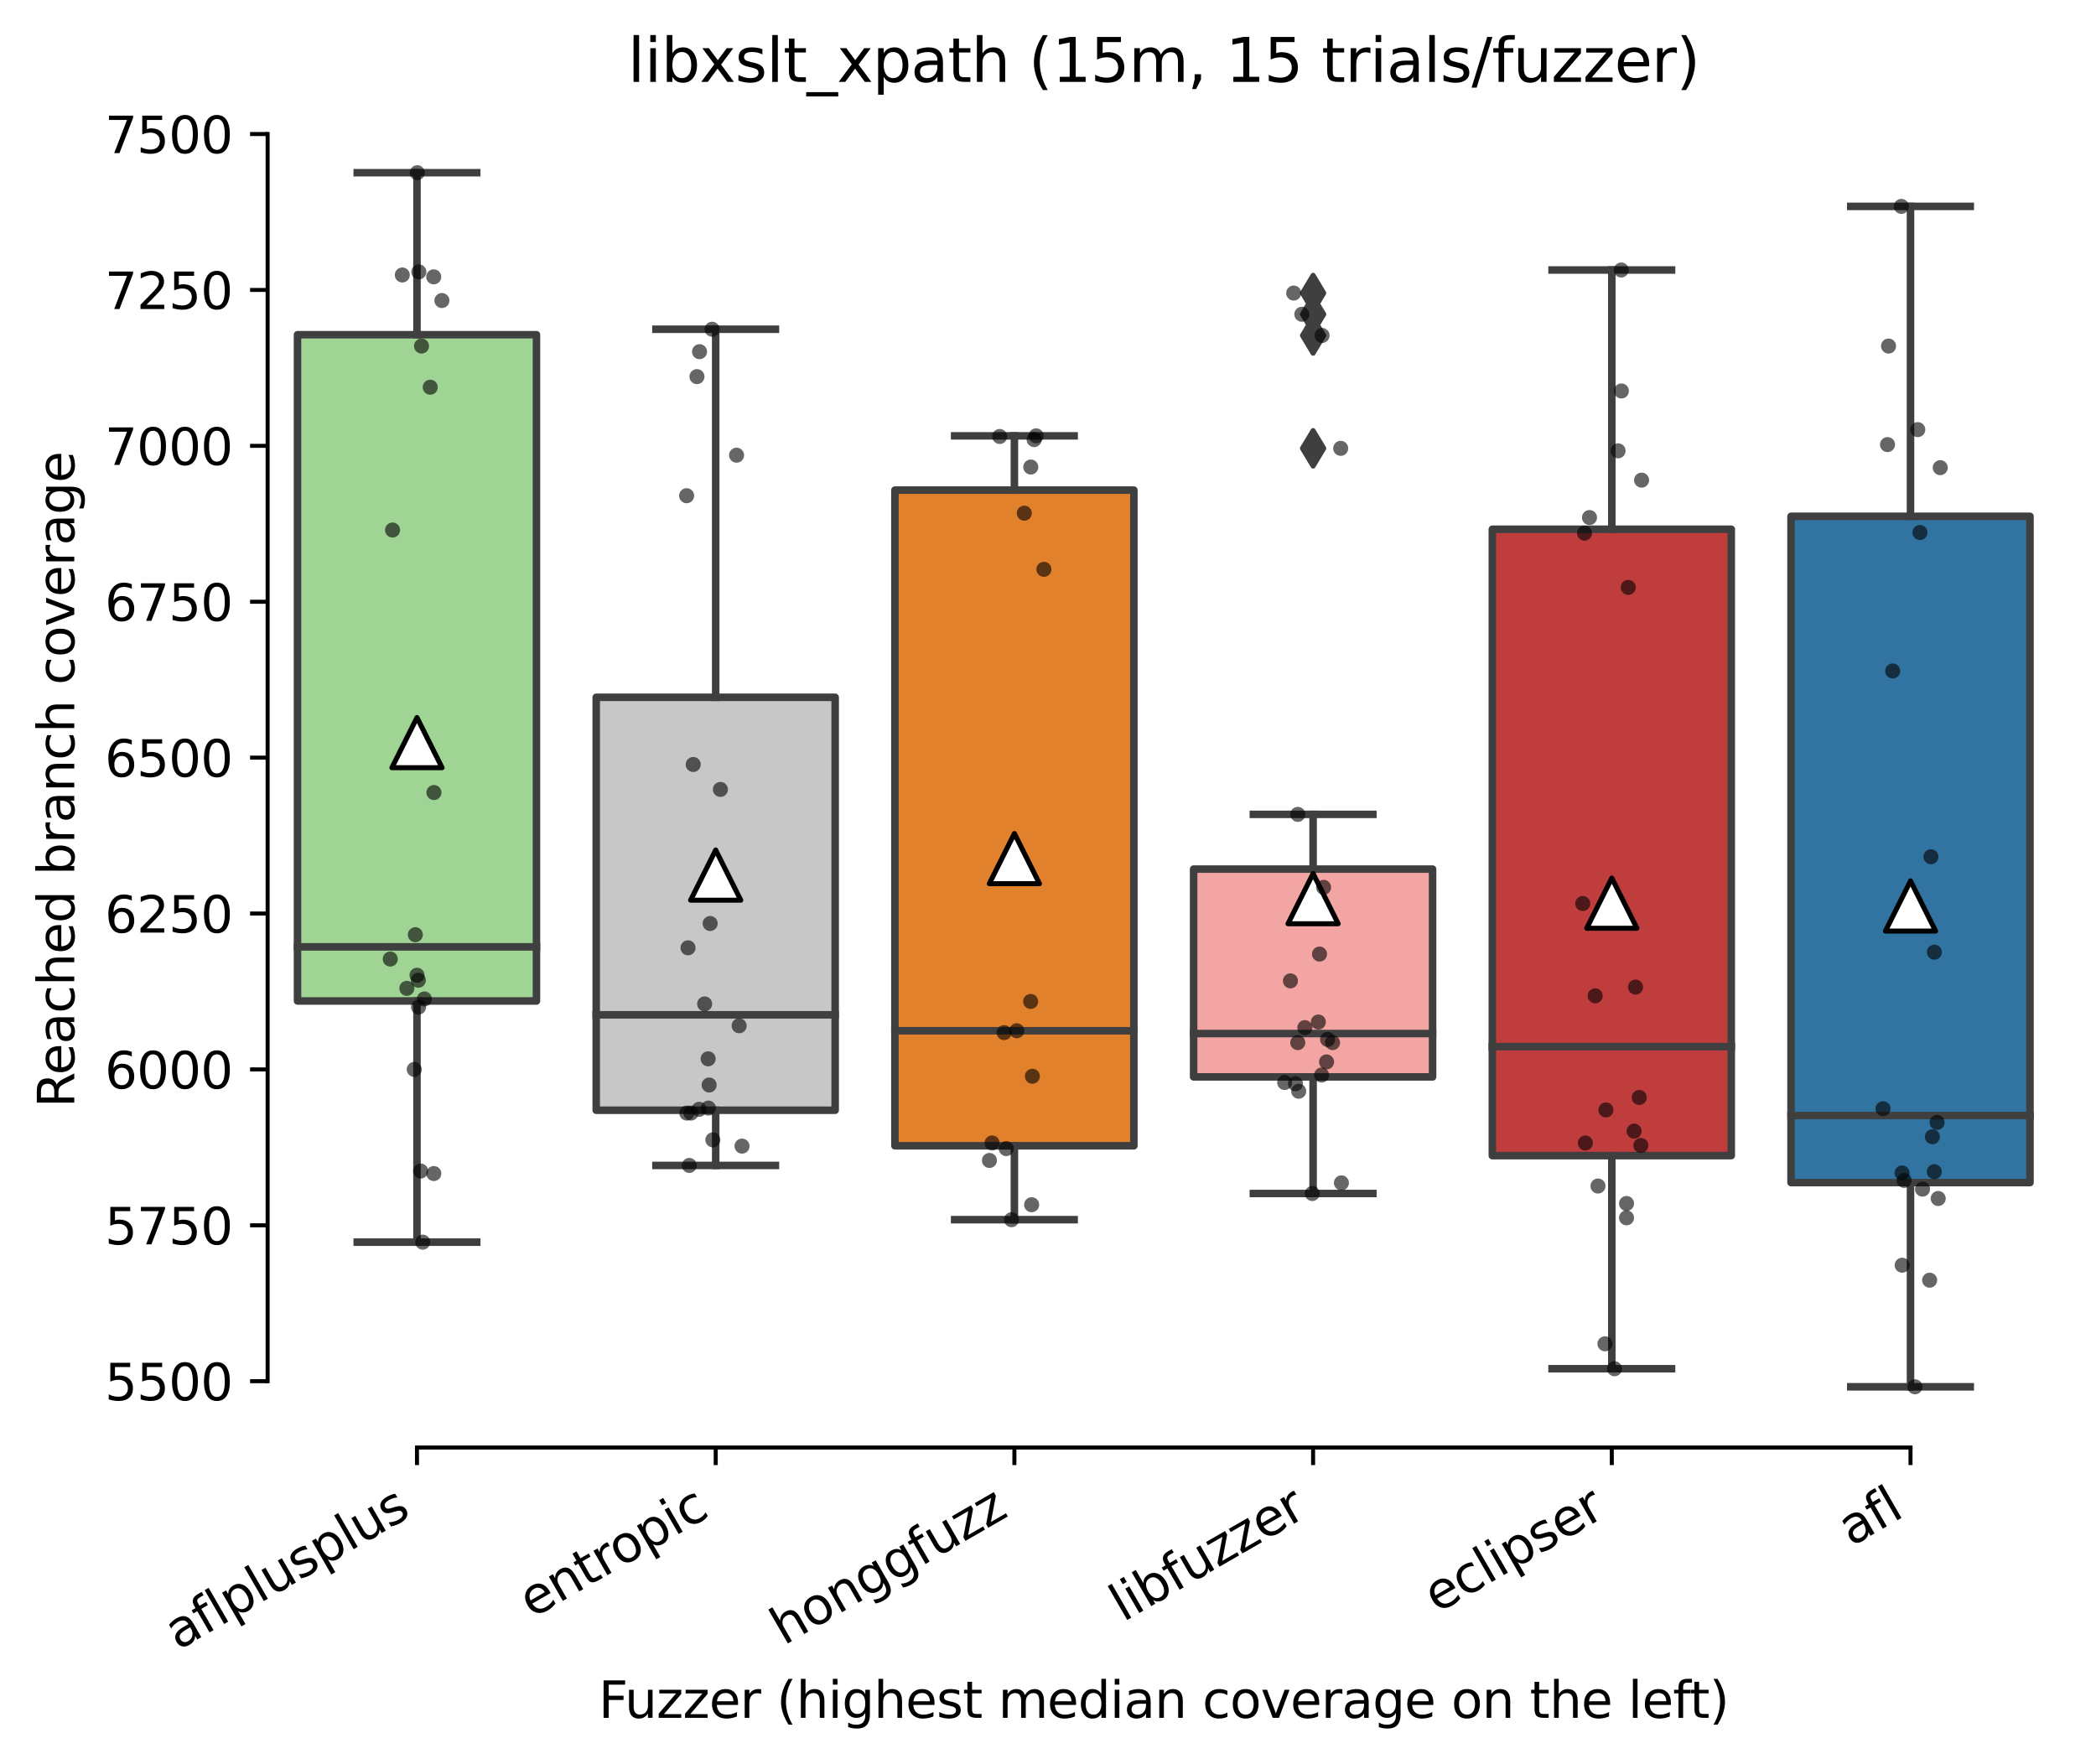 <?xml version="1.0" encoding="utf-8" standalone="no"?>
<!DOCTYPE svg PUBLIC "-//W3C//DTD SVG 1.1//EN"
  "http://www.w3.org/Graphics/SVG/1.1/DTD/svg11.dtd">
<svg xmlns:xlink="http://www.w3.org/1999/xlink" width="417.648pt" height="351.576pt" viewBox="0 0 417.648 351.576" xmlns="http://www.w3.org/2000/svg" version="1.1">
 <defs>
  <style type="text/css">*{stroke-linejoin: round; stroke-linecap: butt}</style>
 </defs>
 <g id="figure_1">
  <g id="patch_1">
   <path d="M 0 351.576 
L 417.648 351.576 
L 417.648 0 
L 0 0 
z
" style="fill: #ffffff"/>
  </g>
  <g id="axes_1">
   <g id="patch_2">
    <path d="M 53.328 288.43 
L 410.448 288.43 
L 410.448 22.318 
L 53.328 22.318 
z
" style="fill: #ffffff"/>
   </g>
   <g id="patch_3">
    <path d="M 59.28 199.453 
L 106.896 199.453 
L 106.896 66.689 
L 59.28 66.689 
L 59.28 199.453 
z
" clip-path="url(#p8999e22f36)" style="fill: #9fd495; stroke: #3f3f3f; stroke-width: 1.5; stroke-linejoin: miter"/>
   </g>
   <g id="patch_4">
    <path d="M 118.8 221.228 
L 166.416 221.228 
L 166.416 138.942 
L 118.8 138.942 
L 118.8 221.228 
z
" clip-path="url(#p8999e22f36)" style="fill: #c7c7c7; stroke: #3f3f3f; stroke-width: 1.5; stroke-linejoin: miter"/>
   </g>
   <g id="patch_5">
    <path d="M 178.32 228.31 
L 225.936 228.31 
L 225.936 97.659 
L 178.32 97.659 
L 178.32 228.31 
z
" clip-path="url(#p8999e22f36)" style="fill: #e1812c; stroke: #3f3f3f; stroke-width: 1.5; stroke-linejoin: miter"/>
   </g>
   <g id="patch_6">
    <path d="M 237.84 214.581 
L 285.456 214.581 
L 285.456 173.173 
L 237.84 173.173 
L 237.84 214.581 
z
" clip-path="url(#p8999e22f36)" style="fill: #f2a5a3; stroke: #3f3f3f; stroke-width: 1.5; stroke-linejoin: miter"/>
   </g>
   <g id="patch_7">
    <path d="M 297.36 230.267 
L 344.976 230.267 
L 344.976 105.456 
L 297.36 105.456 
L 297.36 230.267 
z
" clip-path="url(#p8999e22f36)" style="fill: #c03d3e; stroke: #3f3f3f; stroke-width: 1.5; stroke-linejoin: miter"/>
   </g>
   <g id="patch_8">
    <path d="M 356.88 235.641 
L 404.496 235.641 
L 404.496 102.877 
L 356.88 102.877 
L 356.88 235.641 
z
" clip-path="url(#p8999e22f36)" style="fill: #3274a1; stroke: #3f3f3f; stroke-width: 1.5; stroke-linejoin: miter"/>
   </g>
   <g id="matplotlib.axis_1">
    <g id="xtick_1">
     <g id="line2d_1">
      <defs>
       <path id="m805bc846a4" d="M 0 0 
L 0 3.5 
" style="stroke: #000000; stroke-width: 0.8"/>
      </defs>
      <g>
       <use xlink:href="#m805bc846a4" x="83.088" y="288.43" style="stroke: #000000; stroke-width: 0.8"/>
      </g>
     </g>
     <g id="text_1">
      <!-- aflplusplus -->
      <g transform="translate(35.479 328.897)rotate(-30)scale(0.1 -0.1)">
       <defs>
        <path id="DejaVuSans-61" d="M 2194 1759 
Q 1497 1759 1228 1600 
Q 959 1441 959 1056 
Q 959 750 1161 570 
Q 1363 391 1709 391 
Q 2188 391 2477 730 
Q 2766 1069 2766 1631 
L 2766 1759 
L 2194 1759 
z
M 3341 1997 
L 3341 0 
L 2766 0 
L 2766 531 
Q 2569 213 2275 61 
Q 1981 -91 1556 -91 
Q 1019 -91 701 211 
Q 384 513 384 1019 
Q 384 1609 779 1909 
Q 1175 2209 1959 2209 
L 2766 2209 
L 2766 2266 
Q 2766 2663 2505 2880 
Q 2244 3097 1772 3097 
Q 1472 3097 1187 3025 
Q 903 2953 641 2809 
L 641 3341 
Q 956 3463 1253 3523 
Q 1550 3584 1831 3584 
Q 2591 3584 2966 3190 
Q 3341 2797 3341 1997 
z
" transform="scale(0.016)"/>
        <path id="DejaVuSans-66" d="M 2375 4863 
L 2375 4384 
L 1825 4384 
Q 1516 4384 1395 4259 
Q 1275 4134 1275 3809 
L 1275 3500 
L 2222 3500 
L 2222 3053 
L 1275 3053 
L 1275 0 
L 697 0 
L 697 3053 
L 147 3053 
L 147 3500 
L 697 3500 
L 697 3744 
Q 697 4328 969 4595 
Q 1241 4863 1831 4863 
L 2375 4863 
z
" transform="scale(0.016)"/>
        <path id="DejaVuSans-6c" d="M 603 4863 
L 1178 4863 
L 1178 0 
L 603 0 
L 603 4863 
z
" transform="scale(0.016)"/>
        <path id="DejaVuSans-70" d="M 1159 525 
L 1159 -1331 
L 581 -1331 
L 581 3500 
L 1159 3500 
L 1159 2969 
Q 1341 3281 1617 3432 
Q 1894 3584 2278 3584 
Q 2916 3584 3314 3078 
Q 3713 2572 3713 1747 
Q 3713 922 3314 415 
Q 2916 -91 2278 -91 
Q 1894 -91 1617 61 
Q 1341 213 1159 525 
z
M 3116 1747 
Q 3116 2381 2855 2742 
Q 2594 3103 2138 3103 
Q 1681 3103 1420 2742 
Q 1159 2381 1159 1747 
Q 1159 1113 1420 752 
Q 1681 391 2138 391 
Q 2594 391 2855 752 
Q 3116 1113 3116 1747 
z
" transform="scale(0.016)"/>
        <path id="DejaVuSans-75" d="M 544 1381 
L 544 3500 
L 1119 3500 
L 1119 1403 
Q 1119 906 1312 657 
Q 1506 409 1894 409 
Q 2359 409 2629 706 
Q 2900 1003 2900 1516 
L 2900 3500 
L 3475 3500 
L 3475 0 
L 2900 0 
L 2900 538 
Q 2691 219 2414 64 
Q 2138 -91 1772 -91 
Q 1169 -91 856 284 
Q 544 659 544 1381 
z
M 1991 3584 
L 1991 3584 
z
" transform="scale(0.016)"/>
        <path id="DejaVuSans-73" d="M 2834 3397 
L 2834 2853 
Q 2591 2978 2328 3040 
Q 2066 3103 1784 3103 
Q 1356 3103 1142 2972 
Q 928 2841 928 2578 
Q 928 2378 1081 2264 
Q 1234 2150 1697 2047 
L 1894 2003 
Q 2506 1872 2764 1633 
Q 3022 1394 3022 966 
Q 3022 478 2636 193 
Q 2250 -91 1575 -91 
Q 1294 -91 989 -36 
Q 684 19 347 128 
L 347 722 
Q 666 556 975 473 
Q 1284 391 1588 391 
Q 1994 391 2212 530 
Q 2431 669 2431 922 
Q 2431 1156 2273 1281 
Q 2116 1406 1581 1522 
L 1381 1569 
Q 847 1681 609 1914 
Q 372 2147 372 2553 
Q 372 3047 722 3315 
Q 1072 3584 1716 3584 
Q 2034 3584 2315 3537 
Q 2597 3491 2834 3397 
z
" transform="scale(0.016)"/>
       </defs>
       <use xlink:href="#DejaVuSans-61"/>
       <use xlink:href="#DejaVuSans-66" x="61.279"/>
       <use xlink:href="#DejaVuSans-6c" x="96.484"/>
       <use xlink:href="#DejaVuSans-70" x="124.268"/>
       <use xlink:href="#DejaVuSans-6c" x="187.744"/>
       <use xlink:href="#DejaVuSans-75" x="215.527"/>
       <use xlink:href="#DejaVuSans-73" x="278.906"/>
       <use xlink:href="#DejaVuSans-70" x="331.006"/>
       <use xlink:href="#DejaVuSans-6c" x="394.482"/>
       <use xlink:href="#DejaVuSans-75" x="422.266"/>
       <use xlink:href="#DejaVuSans-73" x="485.645"/>
      </g>
     </g>
    </g>
    <g id="xtick_2">
     <g id="line2d_2">
      <g>
       <use xlink:href="#m805bc846a4" x="142.608" y="288.43" style="stroke: #000000; stroke-width: 0.8"/>
      </g>
     </g>
     <g id="text_2">
      <!-- entropic -->
      <g transform="translate(106.026 322.531)rotate(-30)scale(0.1 -0.1)">
       <defs>
        <path id="DejaVuSans-65" d="M 3597 1894 
L 3597 1613 
L 953 1613 
Q 991 1019 1311 708 
Q 1631 397 2203 397 
Q 2534 397 2845 478 
Q 3156 559 3463 722 
L 3463 178 
Q 3153 47 2828 -22 
Q 2503 -91 2169 -91 
Q 1331 -91 842 396 
Q 353 884 353 1716 
Q 353 2575 817 3079 
Q 1281 3584 2069 3584 
Q 2775 3584 3186 3129 
Q 3597 2675 3597 1894 
z
M 3022 2063 
Q 3016 2534 2758 2815 
Q 2500 3097 2075 3097 
Q 1594 3097 1305 2825 
Q 1016 2553 972 2059 
L 3022 2063 
z
" transform="scale(0.016)"/>
        <path id="DejaVuSans-6e" d="M 3513 2113 
L 3513 0 
L 2938 0 
L 2938 2094 
Q 2938 2591 2744 2837 
Q 2550 3084 2163 3084 
Q 1697 3084 1428 2787 
Q 1159 2491 1159 1978 
L 1159 0 
L 581 0 
L 581 3500 
L 1159 3500 
L 1159 2956 
Q 1366 3272 1645 3428 
Q 1925 3584 2291 3584 
Q 2894 3584 3203 3211 
Q 3513 2838 3513 2113 
z
" transform="scale(0.016)"/>
        <path id="DejaVuSans-74" d="M 1172 4494 
L 1172 3500 
L 2356 3500 
L 2356 3053 
L 1172 3053 
L 1172 1153 
Q 1172 725 1289 603 
Q 1406 481 1766 481 
L 2356 481 
L 2356 0 
L 1766 0 
Q 1100 0 847 248 
Q 594 497 594 1153 
L 594 3053 
L 172 3053 
L 172 3500 
L 594 3500 
L 594 4494 
L 1172 4494 
z
" transform="scale(0.016)"/>
        <path id="DejaVuSans-72" d="M 2631 2963 
Q 2534 3019 2420 3045 
Q 2306 3072 2169 3072 
Q 1681 3072 1420 2755 
Q 1159 2438 1159 1844 
L 1159 0 
L 581 0 
L 581 3500 
L 1159 3500 
L 1159 2956 
Q 1341 3275 1631 3429 
Q 1922 3584 2338 3584 
Q 2397 3584 2469 3576 
Q 2541 3569 2628 3553 
L 2631 2963 
z
" transform="scale(0.016)"/>
        <path id="DejaVuSans-6f" d="M 1959 3097 
Q 1497 3097 1228 2736 
Q 959 2375 959 1747 
Q 959 1119 1226 758 
Q 1494 397 1959 397 
Q 2419 397 2687 759 
Q 2956 1122 2956 1747 
Q 2956 2369 2687 2733 
Q 2419 3097 1959 3097 
z
M 1959 3584 
Q 2709 3584 3137 3096 
Q 3566 2609 3566 1747 
Q 3566 888 3137 398 
Q 2709 -91 1959 -91 
Q 1206 -91 779 398 
Q 353 888 353 1747 
Q 353 2609 779 3096 
Q 1206 3584 1959 3584 
z
" transform="scale(0.016)"/>
        <path id="DejaVuSans-69" d="M 603 3500 
L 1178 3500 
L 1178 0 
L 603 0 
L 603 3500 
z
M 603 4863 
L 1178 4863 
L 1178 4134 
L 603 4134 
L 603 4863 
z
" transform="scale(0.016)"/>
        <path id="DejaVuSans-63" d="M 3122 3366 
L 3122 2828 
Q 2878 2963 2633 3030 
Q 2388 3097 2138 3097 
Q 1578 3097 1268 2742 
Q 959 2388 959 1747 
Q 959 1106 1268 751 
Q 1578 397 2138 397 
Q 2388 397 2633 464 
Q 2878 531 3122 666 
L 3122 134 
Q 2881 22 2623 -34 
Q 2366 -91 2075 -91 
Q 1284 -91 818 406 
Q 353 903 353 1747 
Q 353 2603 823 3093 
Q 1294 3584 2113 3584 
Q 2378 3584 2631 3529 
Q 2884 3475 3122 3366 
z
" transform="scale(0.016)"/>
       </defs>
       <use xlink:href="#DejaVuSans-65"/>
       <use xlink:href="#DejaVuSans-6e" x="61.523"/>
       <use xlink:href="#DejaVuSans-74" x="124.902"/>
       <use xlink:href="#DejaVuSans-72" x="164.111"/>
       <use xlink:href="#DejaVuSans-6f" x="202.975"/>
       <use xlink:href="#DejaVuSans-70" x="264.156"/>
       <use xlink:href="#DejaVuSans-69" x="327.633"/>
       <use xlink:href="#DejaVuSans-63" x="355.416"/>
      </g>
     </g>
    </g>
    <g id="xtick_3">
     <g id="line2d_3">
      <g>
       <use xlink:href="#m805bc846a4" x="202.128" y="288.43" style="stroke: #000000; stroke-width: 0.8"/>
      </g>
     </g>
     <g id="text_3">
      <!-- honggfuzz -->
      <g transform="translate(156.189 327.933)rotate(-30)scale(0.1 -0.1)">
       <defs>
        <path id="DejaVuSans-68" d="M 3513 2113 
L 3513 0 
L 2938 0 
L 2938 2094 
Q 2938 2591 2744 2837 
Q 2550 3084 2163 3084 
Q 1697 3084 1428 2787 
Q 1159 2491 1159 1978 
L 1159 0 
L 581 0 
L 581 4863 
L 1159 4863 
L 1159 2956 
Q 1366 3272 1645 3428 
Q 1925 3584 2291 3584 
Q 2894 3584 3203 3211 
Q 3513 2838 3513 2113 
z
" transform="scale(0.016)"/>
        <path id="DejaVuSans-67" d="M 2906 1791 
Q 2906 2416 2648 2759 
Q 2391 3103 1925 3103 
Q 1463 3103 1205 2759 
Q 947 2416 947 1791 
Q 947 1169 1205 825 
Q 1463 481 1925 481 
Q 2391 481 2648 825 
Q 2906 1169 2906 1791 
z
M 3481 434 
Q 3481 -459 3084 -895 
Q 2688 -1331 1869 -1331 
Q 1566 -1331 1297 -1286 
Q 1028 -1241 775 -1147 
L 775 -588 
Q 1028 -725 1275 -790 
Q 1522 -856 1778 -856 
Q 2344 -856 2625 -561 
Q 2906 -266 2906 331 
L 2906 616 
Q 2728 306 2450 153 
Q 2172 0 1784 0 
Q 1141 0 747 490 
Q 353 981 353 1791 
Q 353 2603 747 3093 
Q 1141 3584 1784 3584 
Q 2172 3584 2450 3431 
Q 2728 3278 2906 2969 
L 2906 3500 
L 3481 3500 
L 3481 434 
z
" transform="scale(0.016)"/>
        <path id="DejaVuSans-7a" d="M 353 3500 
L 3084 3500 
L 3084 2975 
L 922 459 
L 3084 459 
L 3084 0 
L 275 0 
L 275 525 
L 2438 3041 
L 353 3041 
L 353 3500 
z
" transform="scale(0.016)"/>
       </defs>
       <use xlink:href="#DejaVuSans-68"/>
       <use xlink:href="#DejaVuSans-6f" x="63.379"/>
       <use xlink:href="#DejaVuSans-6e" x="124.561"/>
       <use xlink:href="#DejaVuSans-67" x="187.939"/>
       <use xlink:href="#DejaVuSans-67" x="251.416"/>
       <use xlink:href="#DejaVuSans-66" x="314.893"/>
       <use xlink:href="#DejaVuSans-75" x="350.098"/>
       <use xlink:href="#DejaVuSans-7a" x="413.477"/>
       <use xlink:href="#DejaVuSans-7a" x="465.967"/>
      </g>
     </g>
    </g>
    <g id="xtick_4">
     <g id="line2d_4">
      <g>
       <use xlink:href="#m805bc846a4" x="261.648" y="288.43" style="stroke: #000000; stroke-width: 0.8"/>
      </g>
     </g>
     <g id="text_4">
      <!-- libfuzzer -->
      <g transform="translate(223.782 323.272)rotate(-30)scale(0.1 -0.1)">
       <defs>
        <path id="DejaVuSans-62" d="M 3116 1747 
Q 3116 2381 2855 2742 
Q 2594 3103 2138 3103 
Q 1681 3103 1420 2742 
Q 1159 2381 1159 1747 
Q 1159 1113 1420 752 
Q 1681 391 2138 391 
Q 2594 391 2855 752 
Q 3116 1113 3116 1747 
z
M 1159 2969 
Q 1341 3281 1617 3432 
Q 1894 3584 2278 3584 
Q 2916 3584 3314 3078 
Q 3713 2572 3713 1747 
Q 3713 922 3314 415 
Q 2916 -91 2278 -91 
Q 1894 -91 1617 61 
Q 1341 213 1159 525 
L 1159 0 
L 581 0 
L 581 4863 
L 1159 4863 
L 1159 2969 
z
" transform="scale(0.016)"/>
       </defs>
       <use xlink:href="#DejaVuSans-6c"/>
       <use xlink:href="#DejaVuSans-69" x="27.783"/>
       <use xlink:href="#DejaVuSans-62" x="55.566"/>
       <use xlink:href="#DejaVuSans-66" x="119.043"/>
       <use xlink:href="#DejaVuSans-75" x="154.248"/>
       <use xlink:href="#DejaVuSans-7a" x="217.627"/>
       <use xlink:href="#DejaVuSans-7a" x="270.117"/>
       <use xlink:href="#DejaVuSans-65" x="322.607"/>
       <use xlink:href="#DejaVuSans-72" x="384.131"/>
      </g>
     </g>
    </g>
    <g id="xtick_5">
     <g id="line2d_5">
      <g>
       <use xlink:href="#m805bc846a4" x="321.168" y="288.43" style="stroke: #000000; stroke-width: 0.8"/>
      </g>
     </g>
     <g id="text_5">
      <!-- eclipser -->
      <g transform="translate(286.328 321.525)rotate(-30)scale(0.1 -0.1)">
       <use xlink:href="#DejaVuSans-65"/>
       <use xlink:href="#DejaVuSans-63" x="61.523"/>
       <use xlink:href="#DejaVuSans-6c" x="116.504"/>
       <use xlink:href="#DejaVuSans-69" x="144.287"/>
       <use xlink:href="#DejaVuSans-70" x="172.07"/>
       <use xlink:href="#DejaVuSans-73" x="235.547"/>
       <use xlink:href="#DejaVuSans-65" x="287.646"/>
       <use xlink:href="#DejaVuSans-72" x="349.17"/>
      </g>
     </g>
    </g>
    <g id="xtick_6">
     <g id="line2d_6">
      <g>
       <use xlink:href="#m805bc846a4" x="380.688" y="288.43" style="stroke: #000000; stroke-width: 0.8"/>
      </g>
     </g>
     <g id="text_6">
      <!-- afl -->
      <g transform="translate(368.887 308.224)rotate(-30)scale(0.1 -0.1)">
       <use xlink:href="#DejaVuSans-61"/>
       <use xlink:href="#DejaVuSans-66" x="61.279"/>
       <use xlink:href="#DejaVuSans-6c" x="96.484"/>
      </g>
     </g>
    </g>
    <g id="text_7">
     <!-- Fuzzer (highest median coverage on the left) -->
     <g transform="translate(119.27 342.297)scale(0.1 -0.1)">
      <defs>
       <path id="DejaVuSans-46" d="M 628 4666 
L 3309 4666 
L 3309 4134 
L 1259 4134 
L 1259 2759 
L 3109 2759 
L 3109 2228 
L 1259 2228 
L 1259 0 
L 628 0 
L 628 4666 
z
" transform="scale(0.016)"/>
       <path id="DejaVuSans-20" transform="scale(0.016)"/>
       <path id="DejaVuSans-28" d="M 1984 4856 
Q 1566 4138 1362 3434 
Q 1159 2731 1159 2009 
Q 1159 1288 1364 580 
Q 1569 -128 1984 -844 
L 1484 -844 
Q 1016 -109 783 600 
Q 550 1309 550 2009 
Q 550 2706 781 3412 
Q 1013 4119 1484 4856 
L 1984 4856 
z
" transform="scale(0.016)"/>
       <path id="DejaVuSans-6d" d="M 3328 2828 
Q 3544 3216 3844 3400 
Q 4144 3584 4550 3584 
Q 5097 3584 5394 3201 
Q 5691 2819 5691 2113 
L 5691 0 
L 5113 0 
L 5113 2094 
Q 5113 2597 4934 2840 
Q 4756 3084 4391 3084 
Q 3944 3084 3684 2787 
Q 3425 2491 3425 1978 
L 3425 0 
L 2847 0 
L 2847 2094 
Q 2847 2600 2669 2842 
Q 2491 3084 2119 3084 
Q 1678 3084 1418 2786 
Q 1159 2488 1159 1978 
L 1159 0 
L 581 0 
L 581 3500 
L 1159 3500 
L 1159 2956 
Q 1356 3278 1631 3431 
Q 1906 3584 2284 3584 
Q 2666 3584 2933 3390 
Q 3200 3197 3328 2828 
z
" transform="scale(0.016)"/>
       <path id="DejaVuSans-64" d="M 2906 2969 
L 2906 4863 
L 3481 4863 
L 3481 0 
L 2906 0 
L 2906 525 
Q 2725 213 2448 61 
Q 2172 -91 1784 -91 
Q 1150 -91 751 415 
Q 353 922 353 1747 
Q 353 2572 751 3078 
Q 1150 3584 1784 3584 
Q 2172 3584 2448 3432 
Q 2725 3281 2906 2969 
z
M 947 1747 
Q 947 1113 1208 752 
Q 1469 391 1925 391 
Q 2381 391 2643 752 
Q 2906 1113 2906 1747 
Q 2906 2381 2643 2742 
Q 2381 3103 1925 3103 
Q 1469 3103 1208 2742 
Q 947 2381 947 1747 
z
" transform="scale(0.016)"/>
       <path id="DejaVuSans-76" d="M 191 3500 
L 800 3500 
L 1894 563 
L 2988 3500 
L 3597 3500 
L 2284 0 
L 1503 0 
L 191 3500 
z
" transform="scale(0.016)"/>
       <path id="DejaVuSans-29" d="M 513 4856 
L 1013 4856 
Q 1481 4119 1714 3412 
Q 1947 2706 1947 2009 
Q 1947 1309 1714 600 
Q 1481 -109 1013 -844 
L 513 -844 
Q 928 -128 1133 580 
Q 1338 1288 1338 2009 
Q 1338 2731 1133 3434 
Q 928 4138 513 4856 
z
" transform="scale(0.016)"/>
      </defs>
      <use xlink:href="#DejaVuSans-46"/>
      <use xlink:href="#DejaVuSans-75" x="52.02"/>
      <use xlink:href="#DejaVuSans-7a" x="115.398"/>
      <use xlink:href="#DejaVuSans-7a" x="167.889"/>
      <use xlink:href="#DejaVuSans-65" x="220.379"/>
      <use xlink:href="#DejaVuSans-72" x="281.902"/>
      <use xlink:href="#DejaVuSans-20" x="323.016"/>
      <use xlink:href="#DejaVuSans-28" x="354.803"/>
      <use xlink:href="#DejaVuSans-68" x="393.816"/>
      <use xlink:href="#DejaVuSans-69" x="457.195"/>
      <use xlink:href="#DejaVuSans-67" x="484.979"/>
      <use xlink:href="#DejaVuSans-68" x="548.455"/>
      <use xlink:href="#DejaVuSans-65" x="611.834"/>
      <use xlink:href="#DejaVuSans-73" x="673.357"/>
      <use xlink:href="#DejaVuSans-74" x="725.457"/>
      <use xlink:href="#DejaVuSans-20" x="764.666"/>
      <use xlink:href="#DejaVuSans-6d" x="796.453"/>
      <use xlink:href="#DejaVuSans-65" x="893.865"/>
      <use xlink:href="#DejaVuSans-64" x="955.389"/>
      <use xlink:href="#DejaVuSans-69" x="1018.865"/>
      <use xlink:href="#DejaVuSans-61" x="1046.648"/>
      <use xlink:href="#DejaVuSans-6e" x="1107.928"/>
      <use xlink:href="#DejaVuSans-20" x="1171.307"/>
      <use xlink:href="#DejaVuSans-63" x="1203.094"/>
      <use xlink:href="#DejaVuSans-6f" x="1258.074"/>
      <use xlink:href="#DejaVuSans-76" x="1319.256"/>
      <use xlink:href="#DejaVuSans-65" x="1378.436"/>
      <use xlink:href="#DejaVuSans-72" x="1439.959"/>
      <use xlink:href="#DejaVuSans-61" x="1481.072"/>
      <use xlink:href="#DejaVuSans-67" x="1542.352"/>
      <use xlink:href="#DejaVuSans-65" x="1605.828"/>
      <use xlink:href="#DejaVuSans-20" x="1667.352"/>
      <use xlink:href="#DejaVuSans-6f" x="1699.139"/>
      <use xlink:href="#DejaVuSans-6e" x="1760.32"/>
      <use xlink:href="#DejaVuSans-20" x="1823.699"/>
      <use xlink:href="#DejaVuSans-74" x="1855.486"/>
      <use xlink:href="#DejaVuSans-68" x="1894.695"/>
      <use xlink:href="#DejaVuSans-65" x="1958.074"/>
      <use xlink:href="#DejaVuSans-20" x="2019.598"/>
      <use xlink:href="#DejaVuSans-6c" x="2051.385"/>
      <use xlink:href="#DejaVuSans-65" x="2079.168"/>
      <use xlink:href="#DejaVuSans-66" x="2140.691"/>
      <use xlink:href="#DejaVuSans-74" x="2174.146"/>
      <use xlink:href="#DejaVuSans-29" x="2213.355"/>
     </g>
    </g>
   </g>
   <g id="matplotlib.axis_2">
    <g id="ytick_1">
     <g id="line2d_7">
      <defs>
       <path id="m66e0503489" d="M 0 0 
L -3.5 0 
" style="stroke: #000000; stroke-width: 0.8"/>
      </defs>
      <g>
       <use xlink:href="#m66e0503489" x="53.328" y="275.216" style="stroke: #000000; stroke-width: 0.8"/>
      </g>
     </g>
     <g id="text_8">
      <!-- 5500 -->
      <g transform="translate(20.878 279.015)scale(0.1 -0.1)">
       <defs>
        <path id="DejaVuSans-35" d="M 691 4666 
L 3169 4666 
L 3169 4134 
L 1269 4134 
L 1269 2991 
Q 1406 3038 1543 3061 
Q 1681 3084 1819 3084 
Q 2600 3084 3056 2656 
Q 3513 2228 3513 1497 
Q 3513 744 3044 326 
Q 2575 -91 1722 -91 
Q 1428 -91 1123 -41 
Q 819 9 494 109 
L 494 744 
Q 775 591 1075 516 
Q 1375 441 1709 441 
Q 2250 441 2565 725 
Q 2881 1009 2881 1497 
Q 2881 1984 2565 2268 
Q 2250 2553 1709 2553 
Q 1456 2553 1204 2497 
Q 953 2441 691 2322 
L 691 4666 
z
" transform="scale(0.016)"/>
        <path id="DejaVuSans-30" d="M 2034 4250 
Q 1547 4250 1301 3770 
Q 1056 3291 1056 2328 
Q 1056 1369 1301 889 
Q 1547 409 2034 409 
Q 2525 409 2770 889 
Q 3016 1369 3016 2328 
Q 3016 3291 2770 3770 
Q 2525 4250 2034 4250 
z
M 2034 4750 
Q 2819 4750 3233 4129 
Q 3647 3509 3647 2328 
Q 3647 1150 3233 529 
Q 2819 -91 2034 -91 
Q 1250 -91 836 529 
Q 422 1150 422 2328 
Q 422 3509 836 4129 
Q 1250 4750 2034 4750 
z
" transform="scale(0.016)"/>
       </defs>
       <use xlink:href="#DejaVuSans-35"/>
       <use xlink:href="#DejaVuSans-35" x="63.623"/>
       <use xlink:href="#DejaVuSans-30" x="127.246"/>
       <use xlink:href="#DejaVuSans-30" x="190.869"/>
      </g>
     </g>
    </g>
    <g id="ytick_2">
     <g id="line2d_8">
      <g>
       <use xlink:href="#m66e0503489" x="53.328" y="244.153" style="stroke: #000000; stroke-width: 0.8"/>
      </g>
     </g>
     <g id="text_9">
      <!-- 5750 -->
      <g transform="translate(20.878 247.952)scale(0.1 -0.1)">
       <defs>
        <path id="DejaVuSans-37" d="M 525 4666 
L 3525 4666 
L 3525 4397 
L 1831 0 
L 1172 0 
L 2766 4134 
L 525 4134 
L 525 4666 
z
" transform="scale(0.016)"/>
       </defs>
       <use xlink:href="#DejaVuSans-35"/>
       <use xlink:href="#DejaVuSans-37" x="63.623"/>
       <use xlink:href="#DejaVuSans-35" x="127.246"/>
       <use xlink:href="#DejaVuSans-30" x="190.869"/>
      </g>
     </g>
    </g>
    <g id="ytick_3">
     <g id="line2d_9">
      <g>
       <use xlink:href="#m66e0503489" x="53.328" y="213.09" style="stroke: #000000; stroke-width: 0.8"/>
      </g>
     </g>
     <g id="text_10">
      <!-- 6000 -->
      <g transform="translate(20.878 216.889)scale(0.1 -0.1)">
       <defs>
        <path id="DejaVuSans-36" d="M 2113 2584 
Q 1688 2584 1439 2293 
Q 1191 2003 1191 1497 
Q 1191 994 1439 701 
Q 1688 409 2113 409 
Q 2538 409 2786 701 
Q 3034 994 3034 1497 
Q 3034 2003 2786 2293 
Q 2538 2584 2113 2584 
z
M 3366 4563 
L 3366 3988 
Q 3128 4100 2886 4159 
Q 2644 4219 2406 4219 
Q 1781 4219 1451 3797 
Q 1122 3375 1075 2522 
Q 1259 2794 1537 2939 
Q 1816 3084 2150 3084 
Q 2853 3084 3261 2657 
Q 3669 2231 3669 1497 
Q 3669 778 3244 343 
Q 2819 -91 2113 -91 
Q 1303 -91 875 529 
Q 447 1150 447 2328 
Q 447 3434 972 4092 
Q 1497 4750 2381 4750 
Q 2619 4750 2861 4703 
Q 3103 4656 3366 4563 
z
" transform="scale(0.016)"/>
       </defs>
       <use xlink:href="#DejaVuSans-36"/>
       <use xlink:href="#DejaVuSans-30" x="63.623"/>
       <use xlink:href="#DejaVuSans-30" x="127.246"/>
       <use xlink:href="#DejaVuSans-30" x="190.869"/>
      </g>
     </g>
    </g>
    <g id="ytick_4">
     <g id="line2d_10">
      <g>
       <use xlink:href="#m66e0503489" x="53.328" y="182.026" style="stroke: #000000; stroke-width: 0.8"/>
      </g>
     </g>
     <g id="text_11">
      <!-- 6250 -->
      <g transform="translate(20.878 185.826)scale(0.1 -0.1)">
       <defs>
        <path id="DejaVuSans-32" d="M 1228 531 
L 3431 531 
L 3431 0 
L 469 0 
L 469 531 
Q 828 903 1448 1529 
Q 2069 2156 2228 2338 
Q 2531 2678 2651 2914 
Q 2772 3150 2772 3378 
Q 2772 3750 2511 3984 
Q 2250 4219 1831 4219 
Q 1534 4219 1204 4116 
Q 875 4013 500 3803 
L 500 4441 
Q 881 4594 1212 4672 
Q 1544 4750 1819 4750 
Q 2544 4750 2975 4387 
Q 3406 4025 3406 3419 
Q 3406 3131 3298 2873 
Q 3191 2616 2906 2266 
Q 2828 2175 2409 1742 
Q 1991 1309 1228 531 
z
" transform="scale(0.016)"/>
       </defs>
       <use xlink:href="#DejaVuSans-36"/>
       <use xlink:href="#DejaVuSans-32" x="63.623"/>
       <use xlink:href="#DejaVuSans-35" x="127.246"/>
       <use xlink:href="#DejaVuSans-30" x="190.869"/>
      </g>
     </g>
    </g>
    <g id="ytick_5">
     <g id="line2d_11">
      <g>
       <use xlink:href="#m66e0503489" x="53.328" y="150.963" style="stroke: #000000; stroke-width: 0.8"/>
      </g>
     </g>
     <g id="text_12">
      <!-- 6500 -->
      <g transform="translate(20.878 154.762)scale(0.1 -0.1)">
       <use xlink:href="#DejaVuSans-36"/>
       <use xlink:href="#DejaVuSans-35" x="63.623"/>
       <use xlink:href="#DejaVuSans-30" x="127.246"/>
       <use xlink:href="#DejaVuSans-30" x="190.869"/>
      </g>
     </g>
    </g>
    <g id="ytick_6">
     <g id="line2d_12">
      <g>
       <use xlink:href="#m66e0503489" x="53.328" y="119.9" style="stroke: #000000; stroke-width: 0.8"/>
      </g>
     </g>
     <g id="text_13">
      <!-- 6750 -->
      <g transform="translate(20.878 123.699)scale(0.1 -0.1)">
       <use xlink:href="#DejaVuSans-36"/>
       <use xlink:href="#DejaVuSans-37" x="63.623"/>
       <use xlink:href="#DejaVuSans-35" x="127.246"/>
       <use xlink:href="#DejaVuSans-30" x="190.869"/>
      </g>
     </g>
    </g>
    <g id="ytick_7">
     <g id="line2d_13">
      <g>
       <use xlink:href="#m66e0503489" x="53.328" y="88.837" style="stroke: #000000; stroke-width: 0.8"/>
      </g>
     </g>
     <g id="text_14">
      <!-- 7000 -->
      <g transform="translate(20.878 92.636)scale(0.1 -0.1)">
       <use xlink:href="#DejaVuSans-37"/>
       <use xlink:href="#DejaVuSans-30" x="63.623"/>
       <use xlink:href="#DejaVuSans-30" x="127.246"/>
       <use xlink:href="#DejaVuSans-30" x="190.869"/>
      </g>
     </g>
    </g>
    <g id="ytick_8">
     <g id="line2d_14">
      <g>
       <use xlink:href="#m66e0503489" x="53.328" y="57.774" style="stroke: #000000; stroke-width: 0.8"/>
      </g>
     </g>
     <g id="text_15">
      <!-- 7250 -->
      <g transform="translate(20.878 61.573)scale(0.1 -0.1)">
       <use xlink:href="#DejaVuSans-37"/>
       <use xlink:href="#DejaVuSans-32" x="63.623"/>
       <use xlink:href="#DejaVuSans-35" x="127.246"/>
       <use xlink:href="#DejaVuSans-30" x="190.869"/>
      </g>
     </g>
    </g>
    <g id="ytick_9">
     <g id="line2d_15">
      <g>
       <use xlink:href="#m66e0503489" x="53.328" y="26.71" style="stroke: #000000; stroke-width: 0.8"/>
      </g>
     </g>
     <g id="text_16">
      <!-- 7500 -->
      <g transform="translate(20.878 30.51)scale(0.1 -0.1)">
       <use xlink:href="#DejaVuSans-37"/>
       <use xlink:href="#DejaVuSans-35" x="63.623"/>
       <use xlink:href="#DejaVuSans-30" x="127.246"/>
       <use xlink:href="#DejaVuSans-30" x="190.869"/>
      </g>
     </g>
    </g>
    <g id="text_17">
     <!-- Reached branch coverage -->
     <g transform="translate(14.798 220.706)rotate(-90)scale(0.1 -0.1)">
      <defs>
       <path id="DejaVuSans-52" d="M 2841 2188 
Q 3044 2119 3236 1894 
Q 3428 1669 3622 1275 
L 4263 0 
L 3584 0 
L 2988 1197 
Q 2756 1666 2539 1819 
Q 2322 1972 1947 1972 
L 1259 1972 
L 1259 0 
L 628 0 
L 628 4666 
L 2053 4666 
Q 2853 4666 3247 4331 
Q 3641 3997 3641 3322 
Q 3641 2881 3436 2590 
Q 3231 2300 2841 2188 
z
M 1259 4147 
L 1259 2491 
L 2053 2491 
Q 2509 2491 2742 2702 
Q 2975 2913 2975 3322 
Q 2975 3731 2742 3939 
Q 2509 4147 2053 4147 
L 1259 4147 
z
" transform="scale(0.016)"/>
      </defs>
      <use xlink:href="#DejaVuSans-52"/>
      <use xlink:href="#DejaVuSans-65" x="64.982"/>
      <use xlink:href="#DejaVuSans-61" x="126.506"/>
      <use xlink:href="#DejaVuSans-63" x="187.785"/>
      <use xlink:href="#DejaVuSans-68" x="242.766"/>
      <use xlink:href="#DejaVuSans-65" x="306.145"/>
      <use xlink:href="#DejaVuSans-64" x="367.668"/>
      <use xlink:href="#DejaVuSans-20" x="431.145"/>
      <use xlink:href="#DejaVuSans-62" x="462.932"/>
      <use xlink:href="#DejaVuSans-72" x="526.408"/>
      <use xlink:href="#DejaVuSans-61" x="567.521"/>
      <use xlink:href="#DejaVuSans-6e" x="628.801"/>
      <use xlink:href="#DejaVuSans-63" x="692.18"/>
      <use xlink:href="#DejaVuSans-68" x="747.16"/>
      <use xlink:href="#DejaVuSans-20" x="810.539"/>
      <use xlink:href="#DejaVuSans-63" x="842.326"/>
      <use xlink:href="#DejaVuSans-6f" x="897.307"/>
      <use xlink:href="#DejaVuSans-76" x="958.488"/>
      <use xlink:href="#DejaVuSans-65" x="1017.668"/>
      <use xlink:href="#DejaVuSans-72" x="1079.191"/>
      <use xlink:href="#DejaVuSans-61" x="1120.305"/>
      <use xlink:href="#DejaVuSans-67" x="1181.584"/>
      <use xlink:href="#DejaVuSans-65" x="1245.061"/>
     </g>
    </g>
   </g>
   <g id="line2d_16">
    <path d="M 83.088 199.453 
L 83.088 247.507 
" clip-path="url(#p8999e22f36)" style="fill: none; stroke: #3f3f3f; stroke-width: 1.5; stroke-linecap: square"/>
   </g>
   <g id="line2d_17">
    <path d="M 83.088 66.689 
L 83.088 34.414 
" clip-path="url(#p8999e22f36)" style="fill: none; stroke: #3f3f3f; stroke-width: 1.5; stroke-linecap: square"/>
   </g>
   <g id="line2d_18">
    <path d="M 71.184 247.507 
L 94.992 247.507 
" clip-path="url(#p8999e22f36)" style="fill: none; stroke: #3f3f3f; stroke-width: 1.5; stroke-linecap: square"/>
   </g>
   <g id="line2d_19">
    <path d="M 71.184 34.414 
L 94.992 34.414 
" clip-path="url(#p8999e22f36)" style="fill: none; stroke: #3f3f3f; stroke-width: 1.5; stroke-linecap: square"/>
   </g>
   <g id="line2d_20"/>
   <g id="line2d_21">
    <path d="M 142.608 221.228 
L 142.608 232.224 
" clip-path="url(#p8999e22f36)" style="fill: none; stroke: #3f3f3f; stroke-width: 1.5; stroke-linecap: square"/>
   </g>
   <g id="line2d_22">
    <path d="M 142.608 138.942 
L 142.608 65.602 
" clip-path="url(#p8999e22f36)" style="fill: none; stroke: #3f3f3f; stroke-width: 1.5; stroke-linecap: square"/>
   </g>
   <g id="line2d_23">
    <path d="M 130.704 232.224 
L 154.512 232.224 
" clip-path="url(#p8999e22f36)" style="fill: none; stroke: #3f3f3f; stroke-width: 1.5; stroke-linecap: square"/>
   </g>
   <g id="line2d_24">
    <path d="M 130.704 65.602 
L 154.512 65.602 
" clip-path="url(#p8999e22f36)" style="fill: none; stroke: #3f3f3f; stroke-width: 1.5; stroke-linecap: square"/>
   </g>
   <g id="line2d_25"/>
   <g id="line2d_26">
    <path d="M 202.128 228.31 
L 202.128 243.034 
" clip-path="url(#p8999e22f36)" style="fill: none; stroke: #3f3f3f; stroke-width: 1.5; stroke-linecap: square"/>
   </g>
   <g id="line2d_27">
    <path d="M 202.128 97.659 
L 202.128 86.849 
" clip-path="url(#p8999e22f36)" style="fill: none; stroke: #3f3f3f; stroke-width: 1.5; stroke-linecap: square"/>
   </g>
   <g id="line2d_28">
    <path d="M 190.224 243.034 
L 214.032 243.034 
" clip-path="url(#p8999e22f36)" style="fill: none; stroke: #3f3f3f; stroke-width: 1.5; stroke-linecap: square"/>
   </g>
   <g id="line2d_29">
    <path d="M 190.224 86.849 
L 214.032 86.849 
" clip-path="url(#p8999e22f36)" style="fill: none; stroke: #3f3f3f; stroke-width: 1.5; stroke-linecap: square"/>
   </g>
   <g id="line2d_30"/>
   <g id="line2d_31">
    <path d="M 261.648 214.581 
L 261.648 237.816 
" clip-path="url(#p8999e22f36)" style="fill: none; stroke: #3f3f3f; stroke-width: 1.5; stroke-linecap: square"/>
   </g>
   <g id="line2d_32">
    <path d="M 261.648 173.173 
L 261.648 162.27 
" clip-path="url(#p8999e22f36)" style="fill: none; stroke: #3f3f3f; stroke-width: 1.5; stroke-linecap: square"/>
   </g>
   <g id="line2d_33">
    <path d="M 249.744 237.816 
L 273.552 237.816 
" clip-path="url(#p8999e22f36)" style="fill: none; stroke: #3f3f3f; stroke-width: 1.5; stroke-linecap: square"/>
   </g>
   <g id="line2d_34">
    <path d="M 249.744 162.27 
L 273.552 162.27 
" clip-path="url(#p8999e22f36)" style="fill: none; stroke: #3f3f3f; stroke-width: 1.5; stroke-linecap: square"/>
   </g>
   <g id="line2d_35">
    <defs>
     <path id="mf49c0fca33" d="M -0 3.536 
L 2.121 0 
L -0 -3.536 
L -2.121 -0 
z
" style="stroke: #3f3f3f; stroke-linejoin: miter"/>
    </defs>
    <g clip-path="url(#p8999e22f36)">
     <use xlink:href="#mf49c0fca33" x="261.648" y="66.844" style="fill: #3f3f3f; stroke: #3f3f3f; stroke-linejoin: miter"/>
     <use xlink:href="#mf49c0fca33" x="261.648" y="62.619" style="fill: #3f3f3f; stroke: #3f3f3f; stroke-linejoin: miter"/>
     <use xlink:href="#mf49c0fca33" x="261.648" y="89.334" style="fill: #3f3f3f; stroke: #3f3f3f; stroke-linejoin: miter"/>
     <use xlink:href="#mf49c0fca33" x="261.648" y="58.395" style="fill: #3f3f3f; stroke: #3f3f3f; stroke-linejoin: miter"/>
    </g>
   </g>
   <g id="line2d_36">
    <path d="M 321.168 230.267 
L 321.168 272.731 
" clip-path="url(#p8999e22f36)" style="fill: none; stroke: #3f3f3f; stroke-width: 1.5; stroke-linecap: square"/>
   </g>
   <g id="line2d_37">
    <path d="M 321.168 105.456 
L 321.168 53.798 
" clip-path="url(#p8999e22f36)" style="fill: none; stroke: #3f3f3f; stroke-width: 1.5; stroke-linecap: square"/>
   </g>
   <g id="line2d_38">
    <path d="M 309.264 272.731 
L 333.072 272.731 
" clip-path="url(#p8999e22f36)" style="fill: none; stroke: #3f3f3f; stroke-width: 1.5; stroke-linecap: square"/>
   </g>
   <g id="line2d_39">
    <path d="M 309.264 53.798 
L 333.072 53.798 
" clip-path="url(#p8999e22f36)" style="fill: none; stroke: #3f3f3f; stroke-width: 1.5; stroke-linecap: square"/>
   </g>
   <g id="line2d_40"/>
   <g id="line2d_41">
    <path d="M 380.688 235.641 
L 380.688 276.334 
" clip-path="url(#p8999e22f36)" style="fill: none; stroke: #3f3f3f; stroke-width: 1.5; stroke-linecap: square"/>
   </g>
   <g id="line2d_42">
    <path d="M 380.688 102.877 
L 380.688 41.124 
" clip-path="url(#p8999e22f36)" style="fill: none; stroke: #3f3f3f; stroke-width: 1.5; stroke-linecap: square"/>
   </g>
   <g id="line2d_43">
    <path d="M 368.784 276.334 
L 392.592 276.334 
" clip-path="url(#p8999e22f36)" style="fill: none; stroke: #3f3f3f; stroke-width: 1.5; stroke-linecap: square"/>
   </g>
   <g id="line2d_44">
    <path d="M 368.784 41.124 
L 392.592 41.124 
" clip-path="url(#p8999e22f36)" style="fill: none; stroke: #3f3f3f; stroke-width: 1.5; stroke-linecap: square"/>
   </g>
   <g id="line2d_45"/>
   <g id="line2d_46">
    <path d="M 59.28 188.674 
L 106.896 188.674 
" clip-path="url(#p8999e22f36)" style="fill: none; stroke: #3f3f3f; stroke-width: 1.5; stroke-linecap: square"/>
   </g>
   <g id="line2d_47">
    <defs>
     <path id="mcbe0a98dbb" d="M 0 -5 
L -5 5 
L 5 5 
z
" style="stroke: #000000; stroke-linejoin: miter"/>
    </defs>
    <g clip-path="url(#p8999e22f36)">
     <use xlink:href="#mcbe0a98dbb" x="83.088" y="147.975" style="fill: #ffffff; stroke: #000000; stroke-linejoin: miter"/>
    </g>
   </g>
   <g id="line2d_48">
    <path d="M 118.8 202.217 
L 166.416 202.217 
" clip-path="url(#p8999e22f36)" style="fill: none; stroke: #3f3f3f; stroke-width: 1.5; stroke-linecap: square"/>
   </g>
   <g id="line2d_49">
    <g clip-path="url(#p8999e22f36)">
     <use xlink:href="#mcbe0a98dbb" x="142.608" y="174.372" style="fill: #ffffff; stroke: #000000; stroke-linejoin: miter"/>
    </g>
   </g>
   <g id="line2d_50">
    <path d="M 178.32 205.386 
L 225.936 205.386 
" clip-path="url(#p8999e22f36)" style="fill: none; stroke: #3f3f3f; stroke-width: 1.5; stroke-linecap: square"/>
   </g>
   <g id="line2d_51">
    <g clip-path="url(#p8999e22f36)">
     <use xlink:href="#mcbe0a98dbb" x="202.128" y="171.084" style="fill: #ffffff; stroke: #000000; stroke-linejoin: miter"/>
    </g>
   </g>
   <g id="line2d_52">
    <path d="M 237.84 205.945 
L 285.456 205.945 
" clip-path="url(#p8999e22f36)" style="fill: none; stroke: #3f3f3f; stroke-width: 1.5; stroke-linecap: square"/>
   </g>
   <g id="line2d_53">
    <g clip-path="url(#p8999e22f36)">
     <use xlink:href="#mcbe0a98dbb" x="261.648" y="179.063" style="fill: #ffffff; stroke: #000000; stroke-linejoin: miter"/>
    </g>
   </g>
   <g id="line2d_54">
    <path d="M 297.36 208.554 
L 344.976 208.554 
" clip-path="url(#p8999e22f36)" style="fill: none; stroke: #3f3f3f; stroke-width: 1.5; stroke-linecap: square"/>
   </g>
   <g id="line2d_55">
    <g clip-path="url(#p8999e22f36)">
     <use xlink:href="#mcbe0a98dbb" x="321.168" y="179.964" style="fill: #ffffff; stroke: #000000; stroke-linejoin: miter"/>
    </g>
   </g>
   <g id="line2d_56">
    <path d="M 356.88 222.284 
L 404.496 222.284 
" clip-path="url(#p8999e22f36)" style="fill: none; stroke: #3f3f3f; stroke-width: 1.5; stroke-linecap: square"/>
   </g>
   <g id="line2d_57">
    <g clip-path="url(#p8999e22f36)">
     <use xlink:href="#mcbe0a98dbb" x="380.688" y="180.523" style="fill: #ffffff; stroke: #000000; stroke-linejoin: miter"/>
    </g>
   </g>
   <g id="patch_9">
    <path d="M 53.328 275.216 
L 53.328 26.71 
" style="fill: none; stroke: #000000; stroke-width: 0.8; stroke-linejoin: miter; stroke-linecap: square"/>
   </g>
   <g id="patch_10">
    <path d="M 83.088 288.43 
L 380.688 288.43 
" style="fill: none; stroke: #000000; stroke-width: 0.8; stroke-linejoin: miter; stroke-linecap: square"/>
   </g>
   <g id="PathCollection_1">
    <defs>
     <path id="C0_0_184bd8bbe1" d="M 0 1.5 
C 0.398 1.5 0.779 1.342 1.061 1.061 
C 1.342 0.779 1.5 0.398 1.5 -0 
C 1.5 -0.398 1.342 -0.779 1.061 -1.061 
C 0.779 -1.342 0.398 -1.5 0 -1.5 
C -0.398 -1.5 -0.779 -1.342 -1.061 -1.061 
C -1.342 -0.779 -1.5 -0.398 -1.5 0 
C -1.5 0.398 -1.342 0.779 -1.061 1.061 
C -0.779 1.342 -0.398 1.5 0 1.5 
z
"/>
    </defs>
    <g clip-path="url(#p8999e22f36)">
     <use xlink:href="#C0_0_184bd8bbe1" x="86.442" y="233.84" style="fill-opacity: 0.6"/>
    </g>
    <g clip-path="url(#p8999e22f36)">
     <use xlink:href="#C0_0_184bd8bbe1" x="83.36" y="195.321" style="fill-opacity: 0.6"/>
    </g>
    <g clip-path="url(#p8999e22f36)">
     <use xlink:href="#C0_0_184bd8bbe1" x="81.069" y="196.937" style="fill-opacity: 0.6"/>
    </g>
    <g clip-path="url(#p8999e22f36)">
     <use xlink:href="#C0_0_184bd8bbe1" x="88.054" y="59.886" style="fill-opacity: 0.6"/>
    </g>
    <g clip-path="url(#p8999e22f36)">
     <use xlink:href="#C0_0_184bd8bbe1" x="83.406" y="200.664" style="fill-opacity: 0.6"/>
    </g>
    <g clip-path="url(#p8999e22f36)">
     <use xlink:href="#C0_0_184bd8bbe1" x="84.567" y="199.049" style="fill-opacity: 0.6"/>
    </g>
    <g clip-path="url(#p8999e22f36)">
     <use xlink:href="#C0_0_184bd8bbe1" x="83.458" y="54.17" style="fill-opacity: 0.6"/>
    </g>
    <g clip-path="url(#p8999e22f36)">
     <use xlink:href="#C0_0_184bd8bbe1" x="80.162" y="54.792" style="fill-opacity: 0.6"/>
    </g>
    <g clip-path="url(#p8999e22f36)">
     <use xlink:href="#C0_0_184bd8bbe1" x="77.765" y="191.097" style="fill-opacity: 0.6"/>
    </g>
    <g clip-path="url(#p8999e22f36)">
     <use xlink:href="#C0_0_184bd8bbe1" x="83.095" y="194.327" style="fill-opacity: 0.6"/>
    </g>
    <g clip-path="url(#p8999e22f36)">
     <use xlink:href="#C0_0_184bd8bbe1" x="84.229" y="247.507" style="fill-opacity: 0.6"/>
    </g>
    <g clip-path="url(#p8999e22f36)">
     <use xlink:href="#C0_0_184bd8bbe1" x="85.726" y="77.157" style="fill-opacity: 0.6"/>
    </g>
    <g clip-path="url(#p8999e22f36)">
     <use xlink:href="#C0_0_184bd8bbe1" x="86.424" y="55.164" style="fill-opacity: 0.6"/>
    </g>
    <g clip-path="url(#p8999e22f36)">
     <use xlink:href="#C0_0_184bd8bbe1" x="83.994" y="68.956" style="fill-opacity: 0.6"/>
    </g>
    <g clip-path="url(#p8999e22f36)">
     <use xlink:href="#C0_0_184bd8bbe1" x="82.541" y="213.09" style="fill-opacity: 0.6"/>
    </g>
    <g clip-path="url(#p8999e22f36)">
     <use xlink:href="#C0_0_184bd8bbe1" x="78.219" y="105.611" style="fill-opacity: 0.6"/>
    </g>
    <g clip-path="url(#p8999e22f36)">
     <use xlink:href="#C0_0_184bd8bbe1" x="83.146" y="34.414" style="fill-opacity: 0.6"/>
    </g>
    <g clip-path="url(#p8999e22f36)">
     <use xlink:href="#C0_0_184bd8bbe1" x="82.762" y="186.251" style="fill-opacity: 0.6"/>
    </g>
    <g clip-path="url(#p8999e22f36)">
     <use xlink:href="#C0_0_184bd8bbe1" x="86.467" y="157.921" style="fill-opacity: 0.6"/>
    </g>
    <g clip-path="url(#p8999e22f36)">
     <use xlink:href="#C0_0_184bd8bbe1" x="83.817" y="233.343" style="fill-opacity: 0.6"/>
    </g>
   </g>
   <g id="PathCollection_2">
    <defs>
     <path id="C1_0_8f4e69f1ce" d="M 0 1.5 
C 0.398 1.5 0.779 1.342 1.061 1.061 
C 1.342 0.779 1.5 0.398 1.5 -0 
C 1.5 -0.398 1.342 -0.779 1.061 -1.061 
C 0.779 -1.342 0.398 -1.5 0 -1.5 
C -0.398 -1.5 -0.779 -1.342 -1.061 -1.061 
C -1.342 -0.779 -1.5 -0.398 -1.5 0 
C -1.5 0.398 -1.342 0.779 -1.061 1.061 
C -0.779 1.342 -0.398 1.5 0 1.5 
z
"/>
    </defs>
    <g clip-path="url(#p8999e22f36)">
     <use xlink:href="#C1_0_8f4e69f1ce" x="138.128" y="152.33" style="fill-opacity: 0.6"/>
    </g>
    <g clip-path="url(#p8999e22f36)">
     <use xlink:href="#C1_0_8f4e69f1ce" x="136.855" y="221.787" style="fill-opacity: 0.6"/>
    </g>
    <g clip-path="url(#p8999e22f36)">
     <use xlink:href="#C1_0_8f4e69f1ce" x="141.302" y="216.196" style="fill-opacity: 0.6"/>
    </g>
    <g clip-path="url(#p8999e22f36)">
     <use xlink:href="#C1_0_8f4e69f1ce" x="141.89" y="65.602" style="fill-opacity: 0.6"/>
    </g>
    <g clip-path="url(#p8999e22f36)">
     <use xlink:href="#C1_0_8f4e69f1ce" x="137.69" y="221.787" style="fill-opacity: 0.6"/>
    </g>
    <g clip-path="url(#p8999e22f36)">
     <use xlink:href="#C1_0_8f4e69f1ce" x="141.161" y="220.793" style="fill-opacity: 0.6"/>
    </g>
    <g clip-path="url(#p8999e22f36)">
     <use xlink:href="#C1_0_8f4e69f1ce" x="143.543" y="157.3" style="fill-opacity: 0.6"/>
    </g>
    <g clip-path="url(#p8999e22f36)">
     <use xlink:href="#C1_0_8f4e69f1ce" x="138.877" y="75.045" style="fill-opacity: 0.6"/>
    </g>
    <g clip-path="url(#p8999e22f36)">
     <use xlink:href="#C1_0_8f4e69f1ce" x="147.281" y="204.392" style="fill-opacity: 0.6"/>
    </g>
    <g clip-path="url(#p8999e22f36)">
     <use xlink:href="#C1_0_8f4e69f1ce" x="137.349" y="232.224" style="fill-opacity: 0.6"/>
    </g>
    <g clip-path="url(#p8999e22f36)">
     <use xlink:href="#C1_0_8f4e69f1ce" x="147.855" y="228.373" style="fill-opacity: 0.6"/>
    </g>
    <g clip-path="url(#p8999e22f36)">
     <use xlink:href="#C1_0_8f4e69f1ce" x="136.816" y="98.777" style="fill-opacity: 0.6"/>
    </g>
    <g clip-path="url(#p8999e22f36)">
     <use xlink:href="#C1_0_8f4e69f1ce" x="146.767" y="90.701" style="fill-opacity: 0.6"/>
    </g>
    <g clip-path="url(#p8999e22f36)">
     <use xlink:href="#C1_0_8f4e69f1ce" x="141.508" y="184.014" style="fill-opacity: 0.6"/>
    </g>
    <g clip-path="url(#p8999e22f36)">
     <use xlink:href="#C1_0_8f4e69f1ce" x="139.305" y="221.042" style="fill-opacity: 0.6"/>
    </g>
    <g clip-path="url(#p8999e22f36)">
     <use xlink:href="#C1_0_8f4e69f1ce" x="140.403" y="200.043" style="fill-opacity: 0.6"/>
    </g>
    <g clip-path="url(#p8999e22f36)">
     <use xlink:href="#C1_0_8f4e69f1ce" x="139.39" y="70.075" style="fill-opacity: 0.6"/>
    </g>
    <g clip-path="url(#p8999e22f36)">
     <use xlink:href="#C1_0_8f4e69f1ce" x="137.097" y="188.86" style="fill-opacity: 0.6"/>
    </g>
    <g clip-path="url(#p8999e22f36)">
     <use xlink:href="#C1_0_8f4e69f1ce" x="142.042" y="227.13" style="fill-opacity: 0.6"/>
    </g>
    <g clip-path="url(#p8999e22f36)">
     <use xlink:href="#C1_0_8f4e69f1ce" x="141.106" y="210.977" style="fill-opacity: 0.6"/>
    </g>
   </g>
   <g id="PathCollection_3">
    <defs>
     <path id="C2_0_5b0d1447c7" d="M 0 1.5 
C 0.398 1.5 0.779 1.342 1.061 1.061 
C 1.342 0.779 1.5 0.398 1.5 -0 
C 1.5 -0.398 1.342 -0.779 1.061 -1.061 
C 0.779 -1.342 0.398 -1.5 0 -1.5 
C -0.398 -1.5 -0.779 -1.342 -1.061 -1.061 
C -1.342 -0.779 -1.5 -0.398 -1.5 0 
C -1.5 0.398 -1.342 0.779 -1.061 1.061 
C -0.779 1.342 -0.398 1.5 0 1.5 
z
"/>
    </defs>
    <g clip-path="url(#p8999e22f36)">
     <use xlink:href="#C2_0_5b0d1447c7" x="197.153" y="231.23" style="fill-opacity: 0.6"/>
    </g>
    <g clip-path="url(#p8999e22f36)">
     <use xlink:href="#C2_0_5b0d1447c7" x="208.007" y="113.439" style="fill-opacity: 0.6"/>
    </g>
    <g clip-path="url(#p8999e22f36)">
     <use xlink:href="#C2_0_5b0d1447c7" x="197.687" y="227.751" style="fill-opacity: 0.6"/>
    </g>
    <g clip-path="url(#p8999e22f36)">
     <use xlink:href="#C2_0_5b0d1447c7" x="201.549" y="243.034" style="fill-opacity: 0.6"/>
    </g>
    <g clip-path="url(#p8999e22f36)">
     <use xlink:href="#C2_0_5b0d1447c7" x="206.061" y="87.594" style="fill-opacity: 0.6"/>
    </g>
    <g clip-path="url(#p8999e22f36)">
     <use xlink:href="#C2_0_5b0d1447c7" x="199.196" y="86.973" style="fill-opacity: 0.6"/>
    </g>
    <g clip-path="url(#p8999e22f36)">
     <use xlink:href="#C2_0_5b0d1447c7" x="200.086" y="205.759" style="fill-opacity: 0.6"/>
    </g>
    <g clip-path="url(#p8999e22f36)">
     <use xlink:href="#C2_0_5b0d1447c7" x="205.567" y="240.052" style="fill-opacity: 0.6"/>
    </g>
    <g clip-path="url(#p8999e22f36)">
     <use xlink:href="#C2_0_5b0d1447c7" x="204.099" y="102.256" style="fill-opacity: 0.6"/>
    </g>
    <g clip-path="url(#p8999e22f36)">
     <use xlink:href="#C2_0_5b0d1447c7" x="205.392" y="93.061" style="fill-opacity: 0.6"/>
    </g>
    <g clip-path="url(#p8999e22f36)">
     <use xlink:href="#C2_0_5b0d1447c7" x="205.367" y="199.546" style="fill-opacity: 0.6"/>
    </g>
    <g clip-path="url(#p8999e22f36)">
     <use xlink:href="#C2_0_5b0d1447c7" x="206.461" y="86.849" style="fill-opacity: 0.6"/>
    </g>
    <g clip-path="url(#p8999e22f36)">
     <use xlink:href="#C2_0_5b0d1447c7" x="202.608" y="205.386" style="fill-opacity: 0.6"/>
    </g>
    <g clip-path="url(#p8999e22f36)">
     <use xlink:href="#C2_0_5b0d1447c7" x="205.708" y="214.456" style="fill-opacity: 0.6"/>
    </g>
    <g clip-path="url(#p8999e22f36)">
     <use xlink:href="#C2_0_5b0d1447c7" x="200.512" y="228.87" style="fill-opacity: 0.6"/>
    </g>
   </g>
   <g id="PathCollection_4">
    <defs>
     <path id="C3_0_9c8899520f" d="M 0 1.5 
C 0.398 1.5 0.779 1.342 1.061 1.061 
C 1.342 0.779 1.5 0.398 1.5 -0 
C 1.5 -0.398 1.342 -0.779 1.061 -1.061 
C 0.779 -1.342 0.398 -1.5 0 -1.5 
C -0.398 -1.5 -0.779 -1.342 -1.061 -1.061 
C -1.342 -0.779 -1.5 -0.398 -1.5 0 
C -1.5 0.398 -1.342 0.779 -1.061 1.061 
C -0.779 1.342 -0.398 1.5 0 1.5 
z
"/>
    </defs>
    <g clip-path="url(#p8999e22f36)">
     <use xlink:href="#C3_0_9c8899520f" x="258.598" y="162.27" style="fill-opacity: 0.6"/>
    </g>
    <g clip-path="url(#p8999e22f36)">
     <use xlink:href="#C3_0_9c8899520f" x="258.779" y="217.438" style="fill-opacity: 0.6"/>
    </g>
    <g clip-path="url(#p8999e22f36)">
     <use xlink:href="#C3_0_9c8899520f" x="262.695" y="203.646" style="fill-opacity: 0.6"/>
    </g>
    <g clip-path="url(#p8999e22f36)">
     <use xlink:href="#C3_0_9c8899520f" x="263.438" y="66.844" style="fill-opacity: 0.6"/>
    </g>
    <g clip-path="url(#p8999e22f36)">
     <use xlink:href="#C3_0_9c8899520f" x="255.984" y="215.699" style="fill-opacity: 0.6"/>
    </g>
    <g clip-path="url(#p8999e22f36)">
     <use xlink:href="#C3_0_9c8899520f" x="264.537" y="207.125" style="fill-opacity: 0.6"/>
    </g>
    <g clip-path="url(#p8999e22f36)">
     <use xlink:href="#C3_0_9c8899520f" x="263.735" y="176.808" style="fill-opacity: 0.6"/>
    </g>
    <g clip-path="url(#p8999e22f36)">
     <use xlink:href="#C3_0_9c8899520f" x="259.404" y="62.619" style="fill-opacity: 0.6"/>
    </g>
    <g clip-path="url(#p8999e22f36)">
     <use xlink:href="#C3_0_9c8899520f" x="258.593" y="207.747" style="fill-opacity: 0.6"/>
    </g>
    <g clip-path="url(#p8999e22f36)">
     <use xlink:href="#C3_0_9c8899520f" x="261.485" y="237.816" style="fill-opacity: 0.6"/>
    </g>
    <g clip-path="url(#p8999e22f36)">
     <use xlink:href="#C3_0_9c8899520f" x="267.291" y="235.703" style="fill-opacity: 0.6"/>
    </g>
    <g clip-path="url(#p8999e22f36)">
     <use xlink:href="#C3_0_9c8899520f" x="267.147" y="89.334" style="fill-opacity: 0.6"/>
    </g>
    <g clip-path="url(#p8999e22f36)">
     <use xlink:href="#C3_0_9c8899520f" x="262.929" y="190.103" style="fill-opacity: 0.6"/>
    </g>
    <g clip-path="url(#p8999e22f36)">
     <use xlink:href="#C3_0_9c8899520f" x="263.337" y="214.208" style="fill-opacity: 0.6"/>
    </g>
    <g clip-path="url(#p8999e22f36)">
     <use xlink:href="#C3_0_9c8899520f" x="258.135" y="215.947" style="fill-opacity: 0.6"/>
    </g>
    <g clip-path="url(#p8999e22f36)">
     <use xlink:href="#C3_0_9c8899520f" x="260.007" y="204.765" style="fill-opacity: 0.6"/>
    </g>
    <g clip-path="url(#p8999e22f36)">
     <use xlink:href="#C3_0_9c8899520f" x="257.78" y="58.395" style="fill-opacity: 0.6"/>
    </g>
    <g clip-path="url(#p8999e22f36)">
     <use xlink:href="#C3_0_9c8899520f" x="257.129" y="195.446" style="fill-opacity: 0.6"/>
    </g>
    <g clip-path="url(#p8999e22f36)">
     <use xlink:href="#C3_0_9c8899520f" x="264.33" y="211.598" style="fill-opacity: 0.6"/>
    </g>
    <g clip-path="url(#p8999e22f36)">
     <use xlink:href="#C3_0_9c8899520f" x="265.524" y="207.747" style="fill-opacity: 0.6"/>
    </g>
   </g>
   <g id="PathCollection_5">
    <defs>
     <path id="C4_0_80152ca147" d="M 0 1.5 
C 0.398 1.5 0.779 1.342 1.061 1.061 
C 1.342 0.779 1.5 0.398 1.5 -0 
C 1.5 -0.398 1.342 -0.779 1.061 -1.061 
C 0.779 -1.342 0.398 -1.5 0 -1.5 
C -0.398 -1.5 -0.779 -1.342 -1.061 -1.061 
C -1.342 -0.779 -1.5 -0.398 -1.5 0 
C -1.5 0.398 -1.342 0.779 -1.061 1.061 
C -0.779 1.342 -0.398 1.5 0 1.5 
z
"/>
    </defs>
    <g clip-path="url(#p8999e22f36)">
     <use xlink:href="#C4_0_80152ca147" x="323.048" y="53.798" style="fill-opacity: 0.6"/>
    </g>
    <g clip-path="url(#p8999e22f36)">
     <use xlink:href="#C4_0_80152ca147" x="324.1" y="242.662" style="fill-opacity: 0.6"/>
    </g>
    <g clip-path="url(#p8999e22f36)">
     <use xlink:href="#C4_0_80152ca147" x="315.901" y="227.751" style="fill-opacity: 0.6"/>
    </g>
    <g clip-path="url(#p8999e22f36)">
     <use xlink:href="#C4_0_80152ca147" x="324.443" y="117.042" style="fill-opacity: 0.6"/>
    </g>
    <g clip-path="url(#p8999e22f36)">
     <use xlink:href="#C4_0_80152ca147" x="321.713" y="272.731" style="fill-opacity: 0.6"/>
    </g>
    <g clip-path="url(#p8999e22f36)">
     <use xlink:href="#C4_0_80152ca147" x="318.416" y="236.325" style="fill-opacity: 0.6"/>
    </g>
    <g clip-path="url(#p8999e22f36)">
     <use xlink:href="#C4_0_80152ca147" x="315.728" y="106.232" style="fill-opacity: 0.6"/>
    </g>
    <g clip-path="url(#p8999e22f36)">
     <use xlink:href="#C4_0_80152ca147" x="323.074" y="77.903" style="fill-opacity: 0.6"/>
    </g>
    <g clip-path="url(#p8999e22f36)">
     <use xlink:href="#C4_0_80152ca147" x="319.995" y="221.166" style="fill-opacity: 0.6"/>
    </g>
    <g clip-path="url(#p8999e22f36)">
     <use xlink:href="#C4_0_80152ca147" x="324.101" y="239.804" style="fill-opacity: 0.6"/>
    </g>
    <g clip-path="url(#p8999e22f36)">
     <use xlink:href="#C4_0_80152ca147" x="319.806" y="267.761" style="fill-opacity: 0.6"/>
    </g>
    <g clip-path="url(#p8999e22f36)">
     <use xlink:href="#C4_0_80152ca147" x="322.414" y="89.831" style="fill-opacity: 0.6"/>
    </g>
    <g clip-path="url(#p8999e22f36)">
     <use xlink:href="#C4_0_80152ca147" x="316.721" y="103.126" style="fill-opacity: 0.6"/>
    </g>
    <g clip-path="url(#p8999e22f36)">
     <use xlink:href="#C4_0_80152ca147" x="315.379" y="180.038" style="fill-opacity: 0.6"/>
    </g>
    <g clip-path="url(#p8999e22f36)">
     <use xlink:href="#C4_0_80152ca147" x="325.608" y="225.391" style="fill-opacity: 0.6"/>
    </g>
    <g clip-path="url(#p8999e22f36)">
     <use xlink:href="#C4_0_80152ca147" x="325.904" y="196.688" style="fill-opacity: 0.6"/>
    </g>
    <g clip-path="url(#p8999e22f36)">
     <use xlink:href="#C4_0_80152ca147" x="327.099" y="95.671" style="fill-opacity: 0.6"/>
    </g>
    <g clip-path="url(#p8999e22f36)">
     <use xlink:href="#C4_0_80152ca147" x="326.637" y="218.681" style="fill-opacity: 0.6"/>
    </g>
    <g clip-path="url(#p8999e22f36)">
     <use xlink:href="#C4_0_80152ca147" x="317.863" y="198.428" style="fill-opacity: 0.6"/>
    </g>
    <g clip-path="url(#p8999e22f36)">
     <use xlink:href="#C4_0_80152ca147" x="326.958" y="228.248" style="fill-opacity: 0.6"/>
    </g>
   </g>
   <g id="PathCollection_6">
    <defs>
     <path id="C5_0_64747622df" d="M 0 1.5 
C 0.398 1.5 0.779 1.342 1.061 1.061 
C 1.342 0.779 1.5 0.398 1.5 -0 
C 1.5 -0.398 1.342 -0.779 1.061 -1.061 
C 0.779 -1.342 0.398 -1.5 0 -1.5 
C -0.398 -1.5 -0.779 -1.342 -1.061 -1.061 
C -1.342 -0.779 -1.5 -0.398 -1.5 0 
C -1.5 0.398 -1.342 0.779 -1.061 1.061 
C -0.779 1.342 -0.398 1.5 0 1.5 
z
"/>
    </defs>
    <g clip-path="url(#p8999e22f36)">
     <use xlink:href="#C5_0_64747622df" x="378.862" y="41.124" style="fill-opacity: 0.6"/>
    </g>
    <g clip-path="url(#p8999e22f36)">
     <use xlink:href="#C5_0_64747622df" x="379.428" y="235.206" style="fill-opacity: 0.6"/>
    </g>
    <g clip-path="url(#p8999e22f36)">
     <use xlink:href="#C5_0_64747622df" x="379.007" y="233.715" style="fill-opacity: 0.6"/>
    </g>
    <g clip-path="url(#p8999e22f36)">
     <use xlink:href="#C5_0_64747622df" x="377.139" y="133.692" style="fill-opacity: 0.6"/>
    </g>
    <g clip-path="url(#p8999e22f36)">
     <use xlink:href="#C5_0_64747622df" x="385.423" y="233.467" style="fill-opacity: 0.6"/>
    </g>
    <g clip-path="url(#p8999e22f36)">
     <use xlink:href="#C5_0_64747622df" x="385.042" y="226.509" style="fill-opacity: 0.6"/>
    </g>
    <g clip-path="url(#p8999e22f36)">
     <use xlink:href="#C5_0_64747622df" x="376.311" y="68.956" style="fill-opacity: 0.6"/>
    </g>
    <g clip-path="url(#p8999e22f36)">
     <use xlink:href="#C5_0_64747622df" x="376.106" y="88.588" style="fill-opacity: 0.6"/>
    </g>
    <g clip-path="url(#p8999e22f36)">
     <use xlink:href="#C5_0_64747622df" x="385.986" y="223.651" style="fill-opacity: 0.6"/>
    </g>
    <g clip-path="url(#p8999e22f36)">
     <use xlink:href="#C5_0_64747622df" x="383.08" y="236.946" style="fill-opacity: 0.6"/>
    </g>
    <g clip-path="url(#p8999e22f36)">
     <use xlink:href="#C5_0_64747622df" x="381.577" y="276.334" style="fill-opacity: 0.6"/>
    </g>
    <g clip-path="url(#p8999e22f36)">
     <use xlink:href="#C5_0_64747622df" x="382.565" y="106.108" style="fill-opacity: 0.6"/>
    </g>
    <g clip-path="url(#p8999e22f36)">
     <use xlink:href="#C5_0_64747622df" x="382.136" y="85.606" style="fill-opacity: 0.6"/>
    </g>
    <g clip-path="url(#p8999e22f36)">
     <use xlink:href="#C5_0_64747622df" x="384.758" y="170.719" style="fill-opacity: 0.6"/>
    </g>
    <g clip-path="url(#p8999e22f36)">
     <use xlink:href="#C5_0_64747622df" x="386.206" y="238.81" style="fill-opacity: 0.6"/>
    </g>
    <g clip-path="url(#p8999e22f36)">
     <use xlink:href="#C5_0_64747622df" x="375.209" y="220.917" style="fill-opacity: 0.6"/>
    </g>
    <g clip-path="url(#p8999e22f36)">
     <use xlink:href="#C5_0_64747622df" x="386.611" y="93.186" style="fill-opacity: 0.6"/>
    </g>
    <g clip-path="url(#p8999e22f36)">
     <use xlink:href="#C5_0_64747622df" x="385.445" y="189.73" style="fill-opacity: 0.6"/>
    </g>
    <g clip-path="url(#p8999e22f36)">
     <use xlink:href="#C5_0_64747622df" x="384.499" y="255.087" style="fill-opacity: 0.6"/>
    </g>
    <g clip-path="url(#p8999e22f36)">
     <use xlink:href="#C5_0_64747622df" x="379.022" y="252.105" style="fill-opacity: 0.6"/>
    </g>
   </g>
   <g id="text_18">
    <!-- libxslt_xpath (15m, 15 trials/fuzzer) -->
    <g transform="translate(125.086 16.318)scale(0.12 -0.12)">
     <defs>
      <path id="DejaVuSans-78" d="M 3513 3500 
L 2247 1797 
L 3578 0 
L 2900 0 
L 1881 1375 
L 863 0 
L 184 0 
L 1544 1831 
L 300 3500 
L 978 3500 
L 1906 2253 
L 2834 3500 
L 3513 3500 
z
" transform="scale(0.016)"/>
      <path id="DejaVuSans-5f" d="M 3263 -1063 
L 3263 -1509 
L -63 -1509 
L -63 -1063 
L 3263 -1063 
z
" transform="scale(0.016)"/>
      <path id="DejaVuSans-31" d="M 794 531 
L 1825 531 
L 1825 4091 
L 703 3866 
L 703 4441 
L 1819 4666 
L 2450 4666 
L 2450 531 
L 3481 531 
L 3481 0 
L 794 0 
L 794 531 
z
" transform="scale(0.016)"/>
      <path id="DejaVuSans-2c" d="M 750 794 
L 1409 794 
L 1409 256 
L 897 -744 
L 494 -744 
L 750 256 
L 750 794 
z
" transform="scale(0.016)"/>
      <path id="DejaVuSans-2f" d="M 1625 4666 
L 2156 4666 
L 531 -594 
L 0 -594 
L 1625 4666 
z
" transform="scale(0.016)"/>
     </defs>
     <use xlink:href="#DejaVuSans-6c"/>
     <use xlink:href="#DejaVuSans-69" x="27.783"/>
     <use xlink:href="#DejaVuSans-62" x="55.566"/>
     <use xlink:href="#DejaVuSans-78" x="119.043"/>
     <use xlink:href="#DejaVuSans-73" x="178.223"/>
     <use xlink:href="#DejaVuSans-6c" x="230.322"/>
     <use xlink:href="#DejaVuSans-74" x="258.105"/>
     <use xlink:href="#DejaVuSans-5f" x="297.314"/>
     <use xlink:href="#DejaVuSans-78" x="347.314"/>
     <use xlink:href="#DejaVuSans-70" x="406.494"/>
     <use xlink:href="#DejaVuSans-61" x="469.971"/>
     <use xlink:href="#DejaVuSans-74" x="531.25"/>
     <use xlink:href="#DejaVuSans-68" x="570.459"/>
     <use xlink:href="#DejaVuSans-20" x="633.838"/>
     <use xlink:href="#DejaVuSans-28" x="665.625"/>
     <use xlink:href="#DejaVuSans-31" x="704.639"/>
     <use xlink:href="#DejaVuSans-35" x="768.262"/>
     <use xlink:href="#DejaVuSans-6d" x="831.885"/>
     <use xlink:href="#DejaVuSans-2c" x="929.297"/>
     <use xlink:href="#DejaVuSans-20" x="961.084"/>
     <use xlink:href="#DejaVuSans-31" x="992.871"/>
     <use xlink:href="#DejaVuSans-35" x="1056.494"/>
     <use xlink:href="#DejaVuSans-20" x="1120.117"/>
     <use xlink:href="#DejaVuSans-74" x="1151.904"/>
     <use xlink:href="#DejaVuSans-72" x="1191.113"/>
     <use xlink:href="#DejaVuSans-69" x="1232.227"/>
     <use xlink:href="#DejaVuSans-61" x="1260.01"/>
     <use xlink:href="#DejaVuSans-6c" x="1321.289"/>
     <use xlink:href="#DejaVuSans-73" x="1349.072"/>
     <use xlink:href="#DejaVuSans-2f" x="1401.172"/>
     <use xlink:href="#DejaVuSans-66" x="1434.863"/>
     <use xlink:href="#DejaVuSans-75" x="1470.068"/>
     <use xlink:href="#DejaVuSans-7a" x="1533.447"/>
     <use xlink:href="#DejaVuSans-7a" x="1585.938"/>
     <use xlink:href="#DejaVuSans-65" x="1638.428"/>
     <use xlink:href="#DejaVuSans-72" x="1699.951"/>
     <use xlink:href="#DejaVuSans-29" x="1741.064"/>
    </g>
   </g>
  </g>
 </g>
 <defs>
  <clipPath id="p8999e22f36">
   <rect x="53.328" y="22.318" width="357.12" height="266.112"/>
  </clipPath>
 </defs>
</svg>
